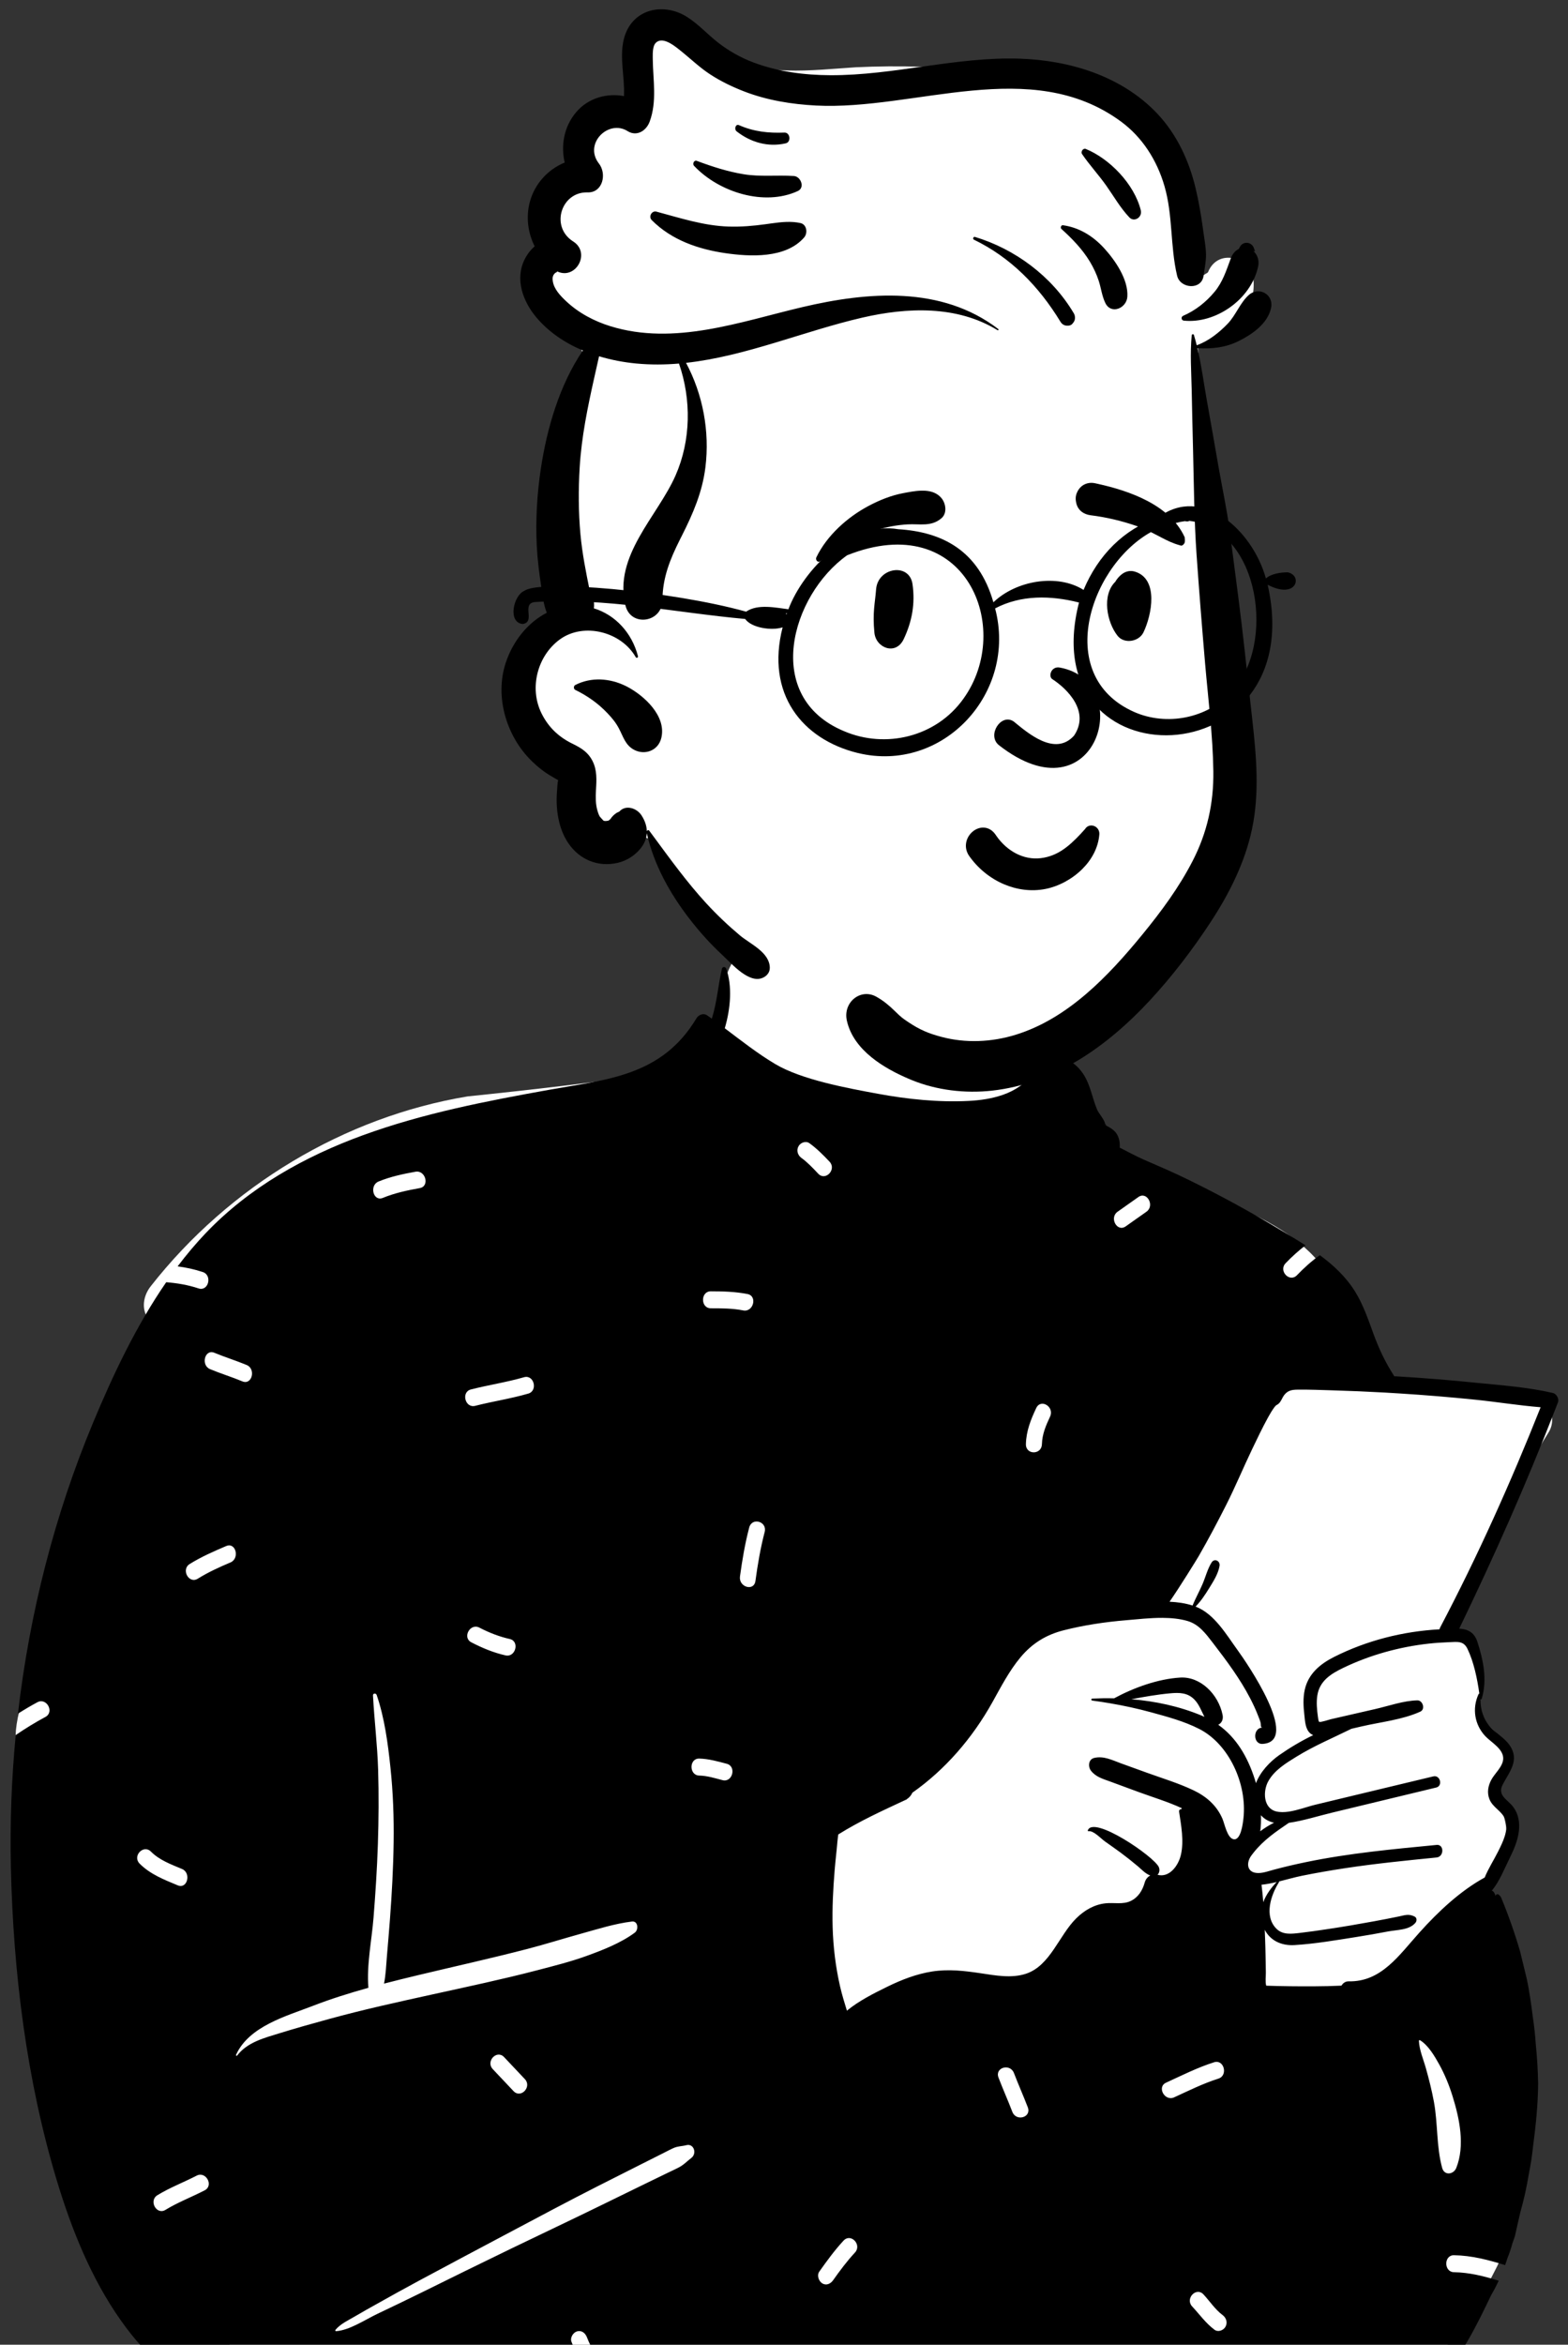 <?xml version="1.0" encoding="UTF-8"?>
<svg width="93px" height="139px" viewBox="0 0 93 139" version="1.1" xmlns="http://www.w3.org/2000/svg" xmlns:xlink="http://www.w3.org/1999/xlink">
    <rect x="0" y="0" width="93" height="139" fill="#333333" stroke="none"/>
    <title>a person/bust</title>
    <g id="Page-1" stroke="none" stroke-width="1" fill="none" fill-rule="evenodd">
        <g id="User-Profile" transform="translate(-1160, -511)">
            <g id="Premium-Card" transform="translate(1132, 288)">
                <g id="a-person/bust" transform="translate(7, 199)">
                    <g id="BODY" transform="translate(17.469, 80.448)">
                        <path d="M84.388,24.747 C83.352,20.492 82.399,18.688 80.559,17.209 C78.838,15.825 76.326,14.663 72.66,13.815 C68.842,13.107 68.733,11.006 67.776,7.627 C67.497,6.612 66.113,6.341 65.515,7.073 C65.431,6.977 65.343,6.889 65.252,6.809 C65.334,6.325 64.668,4.937 64.69,4.473 C64.922,-0.363 63.429,-2.791 59.702,-3.694 C58.891,-3.89 53.385,-4.006 52.595,-3.775 C49.139,-2.763 45.738,0.45 46.258,4.32 C45.174,5.822 44.112,6.738 42.439,7.222 C38.715,7.722 34.991,8.168 31.266,8.549 C23.975,9.76 17.138,13.848 12.466,19.81 C12.035,20.36 11.911,21.107 12.291,21.694 C11.993,23.046 10.316,26.325 11.635,27.252 C9.465,32.749 4.472,43.375 4.462,46.41 C4.424,59.163 5.724,75.763 17.605,82.82 C18.081,83.315 18.149,83.863 18.355,84.6 C18.877,86.922 20.774,88.581 22.851,88.446 C33.079,88.687 42.986,87.365 53.215,87.301 C57.725,87.273 63.15,87.986 67.069,88.461 C70.987,88.936 74.943,88.516 78.703,87.301 C79.02,87.83 79.661,88.138 80.312,87.986 C84.21,87.166 87.363,84.621 90.108,81.84 C90.947,80.223 94.224,75.617 92.922,74.014 C94.102,68.727 94.041,63.046 91.943,58.012 C92.24,57.089 91.698,56.075 91.943,55.122 C92.12,54.433 92.573,54.147 92.802,53.464 C93.123,52.504 92.773,51.214 92.412,50.234 C92.264,49.745 92.685,49.219 92.802,48.72 C93.356,46.368 92.086,46.576 91.17,45.003 C91.184,44.998 91.422,43.876 91.421,43.881 C91.561,43.08 91.21,42.053 90.903,41.384 C90.696,40.932 90.252,40.649 89.811,40.701 C90.255,39.104 90.817,37.776 91.421,36.238 C92.489,33.527 93.84,30.93 95.374,28.476 C96.002,27.471 95.158,26.307 94.142,26.239 C90.853,26.017 87.6,25.516 84.388,24.747 Z" id="🎨-Background" fill="#FFFFFF"></path>
                        <path d="M74.788,45.251 C73.473,44.704 72.056,44.402 70.633,44.285 C71.399,44.143 72.168,44.005 72.943,43.935 C73.483,43.886 73.985,43.891 74.391,44.325 C74.662,44.615 74.789,44.987 74.968,45.33 C74.91,45.302 74.849,45.276 74.788,45.251 Z M88.909,40.142 C86.754,40.258 84.597,40.8 82.648,41.783 C81.851,42.186 81.128,42.768 80.917,43.725 C80.81,44.213 80.836,44.718 80.893,45.212 C80.936,45.585 80.946,46.063 81.253,46.316 C81.305,46.358 81.361,46.391 81.419,46.415 C80.7,46.759 80.016,47.172 79.407,47.597 C78.851,47.986 78.28,48.586 78.023,49.262 C78.002,49.185 77.98,49.113 77.959,49.045 C77.522,47.675 76.848,46.554 75.787,45.8 C75.974,45.71 76.104,45.499 76.043,45.207 C75.791,43.987 74.728,42.927 73.526,43.002 C72.211,43.084 70.798,43.591 69.608,44.232 C69.174,44.222 68.742,44.228 68.314,44.248 C68.24,44.251 68.244,44.357 68.314,44.366 C68.661,44.412 69.008,44.464 69.355,44.524 C70.18,44.664 71.002,44.841 71.807,45.062 C72.772,45.326 73.77,45.592 74.672,46.054 C76.421,46.952 77.504,49.298 77.282,51.34 C77.245,51.675 77.122,52.687 76.684,52.583 C76.313,52.495 76.166,51.675 76.036,51.372 C75.689,50.566 75.064,50.04 74.314,49.683 C73.434,49.264 72.491,48.981 71.578,48.651 C71.062,48.464 70.545,48.276 70.026,48.09 C69.496,47.897 68.993,47.631 68.428,47.766 C68.087,47.848 68.048,48.278 68.239,48.525 C68.53,48.902 68.963,49.012 69.382,49.167 C69.936,49.371 70.489,49.575 71.041,49.779 C71.896,50.094 72.791,50.359 73.624,50.745 L73.598,50.808 C73.53,50.788 73.45,50.859 73.463,50.947 C73.588,51.762 73.762,52.704 73.569,53.52 C73.417,54.167 72.881,54.883 72.185,54.693 C72.294,54.587 72.334,54.405 72.261,54.236 C71.985,53.611 68.372,51.146 68.05,52.062 C68.039,52.094 68.073,52.118 68.099,52.113 C68.373,52.053 68.833,52.549 69.053,52.706 C69.37,52.933 69.692,53.154 70.006,53.387 C70.35,53.642 70.685,53.909 71.012,54.184 C71.268,54.401 71.462,54.626 71.757,54.736 C71.602,54.814 71.48,54.959 71.428,55.144 C71.294,55.626 71.038,56.035 70.592,56.248 C70.125,56.469 69.599,56.33 69.107,56.384 C68.436,56.455 67.852,56.793 67.363,57.275 C66.338,58.29 65.823,60.078 64.389,60.557 C63.532,60.843 62.581,60.663 61.714,60.533 C60.745,60.388 59.802,60.274 58.826,60.425 C57.892,60.57 57.009,60.912 56.156,61.33 C55.356,61.722 54.472,62.165 53.762,62.749 C53.616,62.272 53.469,61.8 53.357,61.313 C53.093,60.161 52.951,58.987 52.916,57.804 C52.884,56.677 52.943,55.545 53.035,54.423 C53.08,53.863 53.151,53.305 53.197,52.745 C53.208,52.604 53.232,52.453 53.25,52.302 C54.517,51.51 55.848,50.903 57.189,50.279 C57.193,50.278 57.197,50.275 57.2,50.274 C57.242,50.254 57.282,50.235 57.324,50.216 C57.323,50.213 57.321,50.211 57.319,50.208 C57.472,50.109 57.579,49.977 57.644,49.828 C59.577,48.47 61.193,46.615 62.398,44.452 C62.903,43.546 63.389,42.605 64.05,41.811 C64.754,40.964 65.589,40.46 66.623,40.198 C67.832,39.891 69.077,39.707 70.315,39.603 C70.991,39.546 71.747,39.458 72.484,39.462 C72.997,39.466 73.5,39.512 73.961,39.647 C74.644,39.846 75.044,40.396 75.473,40.952 C75.883,41.486 76.29,42.021 76.673,42.578 C77.035,43.105 77.378,43.65 77.675,44.222 C77.853,44.564 78.018,44.917 78.157,45.281 C78.206,45.409 78.27,45.555 78.3,45.689 C78.33,45.823 78.275,45.966 78.418,45.966 C77.829,45.975 77.835,46.97 78.42,46.934 C80.709,46.793 77.43,42.059 76.951,41.399 C76.272,40.465 75.573,39.247 74.486,38.812 C74.471,38.806 74.454,38.8 74.439,38.795 C74.755,38.477 75.005,38.097 75.243,37.711 C75.489,37.313 75.783,36.857 75.864,36.385 C75.915,36.084 75.562,35.913 75.394,36.176 C75.151,36.56 75.033,37.046 74.851,37.468 C74.666,37.896 74.44,38.3 74.262,38.732 C73.833,38.592 73.369,38.528 72.898,38.506 C73.493,37.653 74.51,36.006 74.633,35.794 C75.196,34.815 75.732,33.805 76.244,32.794 C76.798,31.699 77.272,30.558 77.802,29.451 C78.103,28.822 78.406,28.189 78.74,27.58 C78.855,27.371 78.979,27.162 79.119,26.972 C79.146,26.934 79.181,26.903 79.213,26.867 C79.249,26.846 79.287,26.822 79.309,26.809 C79.501,26.692 79.569,26.42 79.704,26.248 C79.921,25.97 80.175,25.937 80.501,25.933 C81.195,25.925 81.891,25.954 82.584,25.975 C83.603,26.005 84.62,26.048 85.637,26.104 C85.945,26.122 86.251,26.139 86.559,26.16 C88.039,26.253 89.517,26.375 90.992,26.525 C92.297,26.657 93.602,26.872 94.908,26.976 C93.139,31.426 91.178,35.796 88.958,40.013 C88.936,40.056 88.919,40.099 88.909,40.142 Z M79.097,51.607 C78.812,51.746 78.535,51.918 78.277,52.115 C78.32,51.809 78.331,51.486 78.319,51.163 C78.532,51.404 78.804,51.543 79.097,51.607 Z M91.272,43.951 C91.252,43.954 91.233,43.965 91.224,43.987 C90.829,44.849 90.994,45.812 91.638,46.488 C91.976,46.841 92.711,47.239 92.688,47.818 C92.667,48.286 92.186,48.679 91.981,49.065 C91.789,49.425 91.718,49.821 91.871,50.211 C92.067,50.711 92.615,50.91 92.803,51.401 C93.041,52.024 92.654,52.776 92.383,53.318 C92.132,53.82 91.806,54.323 91.59,54.854 C90.141,55.649 88.844,56.867 87.73,58.105 C86.509,59.458 85.462,61.051 83.524,61.01 C83.33,61.007 83.183,61.115 83.095,61.265 C82.556,61.291 82.015,61.302 81.475,61.305 C80.527,61.31 79.579,61.3 78.632,61.268 C78.565,61.025 78.614,60.696 78.61,60.49 C78.598,59.829 78.592,59.17 78.566,58.509 C78.559,58.325 78.552,58.14 78.545,57.956 C78.886,58.61 79.551,58.907 80.31,58.861 C81.529,58.786 82.755,58.574 83.962,58.384 C84.598,58.285 85.233,58.171 85.866,58.051 C86.387,57.952 87.121,57.978 87.485,57.536 C87.571,57.433 87.575,57.244 87.441,57.174 C87.081,56.987 86.854,57.091 86.458,57.172 C85.976,57.271 85.492,57.366 85.007,57.454 C84.077,57.625 83.144,57.784 82.209,57.923 C81.676,58.003 81.143,58.081 80.609,58.142 C80.143,58.195 79.618,58.267 79.242,57.896 C78.485,57.145 78.91,55.888 79.389,55.13 C79.398,55.115 79.398,55.101 79.394,55.088 C79.846,54.976 80.296,54.845 80.746,54.753 C81.61,54.577 82.479,54.429 83.351,54.296 C85.14,54.026 86.942,53.847 88.741,53.667 C89.187,53.621 89.191,52.879 88.741,52.923 C86.156,53.173 83.559,53.411 81.008,53.939 C80.369,54.07 79.734,54.218 79.103,54.386 C78.805,54.464 78.485,54.586 78.173,54.59 C78.154,54.59 78.135,54.59 78.116,54.588 C77.504,54.568 77.415,54.013 77.751,53.551 C77.793,53.494 77.835,53.438 77.879,53.384 C78.473,52.633 79.214,52.132 79.977,51.613 C80.831,51.49 81.683,51.216 82.52,51.014 C84.585,50.516 86.651,50.017 88.717,49.52 C89.122,49.422 88.95,48.762 88.545,48.859 C86.976,49.235 85.408,49.612 83.839,49.988 L81.543,50.54 C81.084,50.649 80.511,50.869 79.972,50.949 C79.706,50.988 79.448,50.993 79.215,50.935 C78.463,50.746 78.425,49.75 78.749,49.158 C79.113,48.494 79.8,48.078 80.409,47.702 C81.466,47.048 82.59,46.579 83.688,46.037 C83.883,45.992 84.078,45.947 84.273,45.901 C85.406,45.637 86.702,45.507 87.769,45.023 C88.089,44.879 87.914,44.345 87.598,44.353 C86.77,44.372 85.903,44.684 85.094,44.869 C84.218,45.071 83.341,45.271 82.465,45.471 C82.377,45.491 81.857,45.667 81.778,45.628 C81.728,45.603 81.711,45.419 81.694,45.298 C81.64,44.901 81.601,44.483 81.66,44.084 C81.788,43.188 82.493,42.768 83.206,42.424 C84.793,41.66 86.534,41.182 88.267,40.99 C88.666,40.946 89.065,40.919 89.467,40.905 C89.939,40.89 90.328,40.801 90.566,41.294 C90.942,42.069 91.149,43.066 91.272,43.951 Z M89.067,72.07 C88.721,70.802 88.816,69.449 88.579,68.156 C88.456,67.489 88.289,66.827 88.107,66.176 C87.96,65.65 87.715,65.091 87.687,64.542 C87.685,64.505 87.726,64.484 87.754,64.501 C88.242,64.797 88.617,65.437 88.895,65.939 C89.228,66.541 89.483,67.17 89.688,67.832 C90.097,69.15 90.433,70.741 89.905,72.07 C89.748,72.465 89.197,72.545 89.067,72.07 Z M78.376,55.281 C78.668,55.251 78.961,55.191 79.253,55.122 C78.926,55.46 78.624,55.866 78.457,56.317 C78.431,55.971 78.397,55.626 78.353,55.282 C78.361,55.282 78.369,55.282 78.376,55.281 Z M75.566,81.665 C75.051,81.284 74.675,80.751 74.238,80.281 C73.808,79.819 74.48,79.106 74.91,79.569 C75.283,79.97 75.607,80.471 76.046,80.795 C76.257,80.951 76.355,81.234 76.217,81.484 C76.094,81.706 75.777,81.821 75.566,81.665 Z M72.692,67.017 C73.633,66.586 74.558,66.117 75.543,65.806 C76.132,65.621 76.381,66.593 75.796,66.777 C74.889,67.064 74.038,67.49 73.171,67.887 C72.615,68.142 72.131,67.274 72.692,67.017 Z M62.753,66.716 C62.523,66.114 63.443,65.855 63.67,66.448 C63.931,67.131 64.23,67.796 64.491,68.478 C64.721,69.08 63.801,69.339 63.574,68.746 C63.313,68.064 63.014,67.399 62.753,66.716 Z M52.944,78.729 C52.79,78.945 52.535,79.063 52.293,78.91 C52.091,78.781 51.967,78.44 52.123,78.22 C52.576,77.581 53.035,76.949 53.566,76.378 C53.997,75.916 54.668,76.628 54.238,77.09 C53.764,77.6 53.348,78.157 52.944,78.729 Z M51.541,11.325 C51.977,11.64 52.36,12.024 52.732,12.419 C53.166,12.878 52.493,13.59 52.06,13.131 C51.746,12.798 51.429,12.46 51.061,12.194 C50.848,12.04 50.753,11.754 50.891,11.505 C51.014,11.282 51.329,11.171 51.541,11.325 Z M65.812,27.532 C65.566,28.056 65.344,28.569 65.329,29.163 C65.315,29.811 64.364,29.812 64.379,29.163 C64.397,28.385 64.668,27.71 64.991,27.024 C65.265,26.443 66.085,26.954 65.812,27.532 Z M71.049,14.515 C71.56,14.154 72.035,15.027 71.529,15.385 C71.118,15.675 70.707,15.965 70.296,16.255 C69.785,16.616 69.31,15.743 69.816,15.386 C70.227,15.096 70.638,14.805 71.049,14.515 Z M48.337,37.274 C48.25,37.914 47.334,37.64 47.42,37.006 C47.554,36.027 47.717,35.06 47.968,34.106 C48.132,33.481 49.049,33.748 48.884,34.373 C48.634,35.328 48.47,36.295 48.337,37.274 Z M45.004,48.811 C44.392,48.798 44.392,47.79 45.004,47.804 C45.557,47.817 46.102,47.971 46.636,48.112 C47.23,48.269 46.977,49.241 46.383,49.083 C45.932,48.964 45.472,48.822 45.004,48.811 Z M43.773,72.052 C43.563,72.16 43.347,72.258 43.135,72.361 C42.709,72.567 42.284,72.773 41.859,72.98 C40.973,73.411 40.087,73.843 39.203,74.277 C37.432,75.145 35.648,75.983 33.873,76.842 C32.063,77.718 30.258,78.605 28.455,79.497 C27.605,79.918 26.749,80.322 25.895,80.731 C25.165,81.081 24.262,81.693 23.46,81.75 C23.419,81.753 23.405,81.698 23.429,81.67 C23.732,81.305 24.215,81.092 24.613,80.855 C25.02,80.613 25.434,80.385 25.846,80.154 C26.706,79.671 27.567,79.192 28.435,78.727 C30.171,77.796 31.91,76.872 33.65,75.949 C35.425,75.008 37.197,74.06 38.987,73.152 C39.83,72.725 40.673,72.298 41.518,71.874 C41.975,71.643 42.432,71.414 42.89,71.184 C43.088,71.085 43.283,70.978 43.485,70.89 C43.754,70.772 43.958,70.796 44.235,70.723 C44.686,70.605 44.882,71.214 44.535,71.479 C44.25,71.697 44.099,71.883 43.773,72.052 Z M37.426,82.379 C37.329,82.128 37.533,81.823 37.758,81.76 C38.028,81.685 38.245,81.858 38.343,82.112 C38.604,82.783 38.975,83.4 39.453,83.92 C39.88,84.385 39.208,85.097 38.781,84.632 C38.182,83.98 37.752,83.217 37.426,82.379 Z M32.757,66.213 C32.324,65.754 32.996,65.042 33.429,65.501 L34.661,66.806 C35.095,67.265 34.422,67.977 33.989,67.518 L32.757,66.213 Z M20.116,64.085 C19.23,64.36 18.197,64.613 17.593,65.414 C17.564,65.453 17.514,65.403 17.532,65.364 C18.305,63.665 20.522,63.07 22.058,62.475 C23.143,62.054 24.258,61.705 25.381,61.393 C25.269,60.036 25.578,58.58 25.686,57.229 C25.801,55.787 25.895,54.34 25.943,52.893 C25.992,51.417 26.003,49.931 25.958,48.455 C25.912,46.983 25.732,45.53 25.653,44.064 C25.645,43.922 25.832,43.916 25.872,44.033 C26.338,45.393 26.538,46.9 26.689,48.335 C26.846,49.813 26.898,51.287 26.878,52.773 C26.857,54.301 26.773,55.826 26.658,57.35 C26.604,58.072 26.54,58.793 26.48,59.515 C26.435,60.065 26.414,60.612 26.308,61.145 C26.985,60.969 27.664,60.802 28.341,60.64 C30.5,60.124 32.668,59.645 34.818,59.087 C35.873,58.813 36.913,58.485 37.964,58.194 C38.953,57.919 39.997,57.587 41.013,57.464 C41.375,57.42 41.421,57.946 41.181,58.124 C40.356,58.738 39.26,59.165 38.306,59.509 C37.349,59.854 36.355,60.102 35.374,60.358 C33.329,60.891 31.264,61.326 29.202,61.78 C27.144,62.233 25.081,62.683 23.045,63.243 C22.065,63.512 21.088,63.783 20.116,64.085 Z M15.262,37.14 C14.733,37.469 14.255,36.598 14.782,36.27 C15.472,35.841 16.208,35.519 16.949,35.204 C17.518,34.963 17.763,35.937 17.202,36.176 C16.536,36.458 15.882,36.754 15.262,37.14 Z M13.345,74.558 C12.815,74.884 12.337,74.014 12.866,73.689 C13.609,73.232 14.423,72.928 15.193,72.529 C15.741,72.244 16.222,73.113 15.673,73.398 C14.903,73.798 14.089,74.102 13.345,74.558 Z M12.483,53.318 C12.997,53.834 13.681,54.077 14.327,54.349 C14.89,54.585 14.643,55.559 14.074,55.32 C13.27,54.982 12.45,54.673 11.811,54.03 C11.366,53.583 12.04,52.872 12.483,53.318 Z M18.16,24.472 C18.725,24.706 18.477,25.68 17.908,25.443 C17.276,25.18 16.623,24.981 15.991,24.718 C15.427,24.484 15.674,23.51 16.244,23.747 C16.876,24.009 17.528,24.209 18.16,24.472 Z M28.175,13.014 C28.775,12.907 29.03,13.878 28.428,13.985 C27.681,14.119 26.946,14.275 26.238,14.566 C25.666,14.8 25.42,13.826 25.985,13.594 C26.693,13.304 27.429,13.148 28.175,13.014 Z M31.484,40.911 C30.935,40.625 31.417,39.756 31.964,40.041 C32.541,40.341 33.138,40.574 33.767,40.716 C34.366,40.851 34.111,41.822 33.514,41.687 C32.806,41.527 32.133,41.249 31.484,40.911 Z M34.61,25.197 C35.201,25.025 35.452,25.997 34.862,26.168 C33.826,26.469 32.758,26.626 31.714,26.893 C31.118,27.046 30.866,26.075 31.461,25.922 C32.505,25.654 33.573,25.498 34.61,25.197 Z M47.868,20.266 C48.47,20.384 48.213,21.354 47.615,21.237 C46.979,21.112 46.333,21.11 45.688,21.11 C45.075,21.11 45.076,20.103 45.688,20.103 C46.421,20.103 47.145,20.124 47.868,20.266 Z M91.108,25.528 C89.555,25.37 88,25.244 86.442,25.15 C86.369,25.146 86.298,25.141 86.225,25.137 C86.217,25.12 86.206,25.103 86.195,25.086 C85.687,24.295 85.313,23.505 84.988,22.611 C84.678,21.759 84.377,20.882 83.9,20.114 C83.355,19.239 82.619,18.555 81.813,17.961 C81.324,18.31 80.87,18.717 80.455,19.15 C80.018,19.605 79.345,18.893 79.783,18.438 C80.152,18.053 80.545,17.698 80.962,17.378 C80.481,17.068 79.991,16.777 79.512,16.488 C77.719,15.404 75.883,14.402 74.009,13.486 C73.138,13.059 72.256,12.68 71.368,12.296 C70.89,12.089 70.419,11.824 69.941,11.585 C69.975,11.227 69.874,10.827 69.615,10.591 C69.424,10.419 69.275,10.354 69.047,10.232 C68.996,10.213 68.965,10.202 68.951,10.196 C68.962,10.198 68.993,10.208 69.044,10.226 C69.165,10.285 69.174,10.268 69.072,10.174 C69.066,9.971 68.687,9.54 68.6,9.33 C68.299,8.608 68.205,7.845 67.759,7.188 C67.145,6.283 66.113,5.941 65.152,6.248 C65.052,5.159 65.026,4.022 64.638,3.05 C64.628,3.024 64.593,3.012 64.578,3.041 C64.174,3.77 64.139,4.582 64.108,5.423 C64.079,6.212 64.107,7.019 64.205,7.804 C64.143,7.854 64.08,7.902 64.014,7.949 C63.708,8.163 63.377,8.328 63.03,8.45 C62.37,8.681 61.677,8.782 60.984,8.817 C59.196,8.908 57.352,8.717 55.594,8.392 C53.815,8.063 51.087,7.57 49.504,6.627 C48.46,6.005 47.496,5.246 46.519,4.51 C46.873,3.302 46.964,2.002 46.607,0.981 C46.564,0.859 46.384,0.837 46.349,0.981 C46.126,1.956 46.06,2.935 45.763,3.898 C45.759,3.912 45.754,3.928 45.749,3.941 C45.656,3.875 45.564,3.809 45.471,3.744 C45.257,3.594 44.966,3.706 44.838,3.92 C42.785,7.346 39.535,7.542 36.122,8.154 C32.387,8.824 28.633,9.546 25.042,10.857 C21.607,12.111 18.325,13.936 15.725,16.663 C15.136,17.281 14.586,17.939 14.066,18.625 C14.569,18.692 15.067,18.797 15.559,18.961 C16.142,19.155 15.892,20.127 15.307,19.932 C14.674,19.721 14.035,19.617 13.389,19.565 C11.622,22.126 10.244,25.029 9.053,27.887 C6.768,33.366 5.281,39.201 4.596,45.142 C4.972,44.903 5.355,44.676 5.747,44.465 C6.292,44.171 6.772,45.04 6.227,45.334 C5.621,45.661 5.033,46.02 4.463,46.41 C4.214,49.011 4.117,51.628 4.176,54.241 C4.315,60.47 5.109,66.882 6.904,72.826 C7.785,75.743 8.952,78.636 10.691,81.101 C11.477,82.218 12.371,83.225 13.424,84.065 C13.934,84.473 14.473,84.836 15.042,85.144 C15.776,85.541 16.731,85.672 17.363,86.235 C17.571,86.42 17.732,86.664 17.853,86.94 C17.783,87.464 17.775,87.989 17.91,88.513 C17.953,88.676 18.069,88.81 18.213,88.874 C18.215,88.919 18.215,88.963 18.215,89.006 C18.215,89.026 18.244,89.031 18.248,89.011 C18.253,88.972 18.259,88.933 18.265,88.893 C18.312,88.909 18.36,88.917 18.41,88.917 C20.215,88.924 22.023,88.877 23.83,88.812 C23.691,88.359 23.539,87.909 23.394,87.456 C23.197,86.839 24.115,86.577 24.311,87.188 C24.481,87.718 24.658,88.244 24.817,88.776 C26.753,88.7 28.689,88.608 30.622,88.54 C34.733,88.395 38.842,88.348 42.954,88.256 C49.339,88.112 55.771,87.819 62.166,88.106 C62.387,87.609 62.635,87.123 62.869,86.632 C63.146,86.054 63.966,86.564 63.69,87.141 C63.527,87.482 63.358,87.818 63.198,88.158 C64.493,88.23 65.787,88.324 67.078,88.452 C69.281,88.671 71.463,89.06 73.664,89.302 C75.902,89.549 78.091,89.505 80.311,89.113 C80.71,89.043 80.945,88.787 81.043,88.47 C81.046,88.468 81.049,88.466 81.051,88.462 C81.165,88.321 81.272,88.204 81.382,88.102 C81.515,88.012 81.657,87.935 81.825,87.867 C82.137,87.741 82.463,87.664 82.793,87.612 C83.157,87.555 83.525,87.549 83.889,87.502 C84.195,87.46 84.495,87.398 84.794,87.323 C85.333,87.187 85.844,87.009 86.352,86.774 C86.796,86.569 87.196,86.274 87.574,85.953 C88.356,85.348 89.033,84.575 89.625,83.771 C89.97,83.302 90.294,82.814 90.589,82.307 C91.102,81.428 91.54,80.516 91.982,79.595 C92.142,79.323 92.289,79.043 92.422,78.758 C91.558,78.489 90.686,78.269 89.77,78.253 C89.158,78.243 89.158,77.235 89.77,77.246 C90.821,77.264 91.814,77.524 92.802,77.833 C92.85,77.698 92.896,77.562 92.938,77.424 C93.056,77.135 93.154,76.839 93.234,76.54 C93.282,76.404 93.329,76.268 93.377,76.132 C93.484,75.661 93.591,75.189 93.699,74.717 C93.914,73.961 94.084,73.195 94.209,72.418 C94.313,71.907 94.394,71.392 94.449,70.871 C94.615,69.608 94.751,68.348 94.76,67.071 C94.746,66.284 94.698,65.499 94.618,64.717 C94.583,64.185 94.525,63.657 94.446,63.132 C94.344,62.351 94.243,61.578 94.073,60.808 C93.946,60.287 93.819,59.765 93.692,59.244 C93.375,58.158 93,57.092 92.569,56.051 C92.545,55.986 92.425,55.842 92.353,55.841 C92.298,55.84 92.222,55.893 92.247,55.963 C92.249,55.969 92.251,55.977 92.254,55.983 C92.229,55.924 92.205,55.864 92.18,55.805 C92.159,55.749 92.076,55.638 92.011,55.64 C92.008,55.64 92.004,55.64 92,55.641 C92.016,55.628 92.032,55.612 92.047,55.593 C92.474,55.058 92.751,54.354 93.056,53.735 C93.309,53.224 93.548,52.685 93.617,52.107 C93.677,51.6 93.596,51.1 93.295,50.689 C92.953,50.222 92.309,50.003 92.666,49.328 C93.073,48.56 93.67,47.894 93.075,47.022 C92.772,46.578 92.292,46.333 91.935,45.947 C91.525,45.5 91.33,44.902 91.341,44.291 C91.366,44.306 91.399,44.299 91.411,44.261 C91.756,43.158 91.506,41.947 91.153,40.873 C90.961,40.29 90.553,40.13 90.079,40.102 C92.133,35.853 94.054,31.535 95.767,27.119 C95.824,26.974 95.88,26.829 95.935,26.685 C96.019,26.468 95.843,26.18 95.64,26.132 C94.159,25.788 92.616,25.679 91.108,25.528 Z" id="🖍-Ink" fill="#000000"></path>
                    </g>
                    <g id="HEAD" transform="translate(44.208, 22.661)">
                        <path d="M51.149,18.11 C51.109,16.604 49.042,15.979 48.444,17.47 C48.407,17.51 48.367,17.548 48.329,17.583 C48.516,17.413 48.125,17.694 48.062,17.729 C48.007,17.758 47.952,17.785 47.896,17.813 C47.512,13.999 46.208,9.887 42.839,7.973 C38.14,5.559 32.71,5.088 27.554,5.327 C24.942,5.492 21.926,5.934 19.606,4.534 C18.883,4.098 18.304,3.412 17.487,3.142 C14.907,2.403 13.738,5.209 14.089,7.516 C12.989,7.525 11.897,8.17 11.423,9.233 C11.144,9.862 11.149,10.54 10.908,11.171 C10.171,12.771 9.115,13.921 9.712,15.861 C8.663,17.127 9.261,19.042 10.108,20.253 C10.526,20.883 11.024,21.488 11.33,22.193 C11.628,22.868 11.179,23.669 10.929,24.309 C9.082,28.948 9.188,34.057 10.182,38.896 C8.187,39.813 7.589,42.678 8.889,44.482 C9.337,45.12 9.883,45.357 10.502,45.749 C11.285,46.206 10.645,48.036 10.896,48.919 C11.237,51.076 13.091,52.405 14.924,51.004 C16.087,50.817 17.025,54.403 17.87,55.303 C18.39,56.028 18.968,56.679 19.596,57.28 C21.468,62.382 31.059,64.969 35.801,64.674 C40.766,64.123 44.116,59.655 46.906,55.69 C48.338,53.578 49.27,51.213 49.608,48.634 C49.949,46.042 49.8,43.445 49.57,40.85 C49.087,35.337 48.324,27.393 47.832,21.82 C49.611,21.664 51.202,20.06 51.149,18.11 L51.149,18.11 Z" id="🎨-Background" fill="#FFFFFF"></path>
                        <path d="M12.361,14.795 C12.36,14.802 12.362,14.808 12.364,14.817 C12.364,14.814 12.364,14.813 12.365,14.81 C12.364,14.804 12.363,14.8 12.361,14.795" id="Fill-4" fill="#4F66AF"></path>
                        <path d="M12.361,14.875 C12.354,14.868 12.345,14.862 12.336,14.855 C12.335,14.855 12.335,14.855 12.335,14.856 C12.344,14.862 12.352,14.869 12.361,14.875" id="Fill-6" fill="#4F66AF"></path>
                        <path d="M50.866,18.822 C51.45,18.308 52.371,18.781 52.173,19.628 C51.957,20.551 51.024,21.181 50.254,21.56 C49.461,21.95 48.689,22.025 47.823,21.982 L47.813,21.98 L47.813,21.98 C48.053,23 48.189,24.06 48.373,25.087 C48.606,26.389 48.835,27.691 49.061,28.995 C49.28,30.254 49.556,31.516 49.724,32.782 C49.893,34.06 50.056,35.339 50.222,36.617 C50.5,38.752 50.724,40.897 50.96,43.038 L51.073,44.052 C51.31,46.197 51.5,48.345 51.052,50.48 C50.631,52.48 49.684,54.347 48.586,56.017 C47.511,57.652 46.309,59.225 44.99,60.647 C42.446,63.391 39.309,65.588 35.63,65.995 C34.046,66.171 32.354,65.976 30.865,65.366 L30.766,65.325 C29.259,64.694 27.413,63.615 27.02,61.843 C26.779,60.756 27.836,59.908 28.763,60.424 C29.193,60.663 29.515,60.936 29.868,61.278 L29.931,61.339 C30.219,61.622 30.329,61.71 30.662,61.931 C31.344,62.386 31.855,62.601 32.629,62.807 C34.057,63.188 35.598,63.127 37.047,62.677 C40.124,61.722 42.511,59.229 44.556,56.73 C45.667,55.373 46.721,53.949 47.534,52.367 C48.387,50.707 48.78,48.965 48.757,47.076 C48.73,44.945 48.452,42.806 48.269,40.686 C48.084,38.524 47.912,36.362 47.76,34.197 C47.619,32.167 47.605,30.127 47.555,28.091 L47.546,27.709 C47.516,26.628 47.496,25.546 47.473,24.465 C47.45,23.386 47.37,22.294 47.474,21.221 C47.482,21.142 47.581,21.123 47.606,21.202 C47.667,21.403 47.721,21.607 47.773,21.813 C47.78,21.806 47.789,21.801 47.8,21.797 C48.478,21.55 49.102,21.057 49.611,20.526 C50.096,20.019 50.349,19.276 50.866,18.822 Z M13.779,3.715 C14.205,1.862 16.121,1.448 17.538,2.341 C18.219,2.77 18.765,3.388 19.402,3.88 C20.035,4.369 20.734,4.762 21.472,5.039 C22.938,5.59 24.485,5.79 26.035,5.798 C29.807,5.815 33.502,4.692 37.279,4.817 C40.202,4.914 43.305,5.829 45.425,8.068 C46.567,9.274 47.303,10.824 47.698,12.47 C47.882,13.239 48.02,14.027 48.128,14.813 L48.155,15.009 C48.215,15.469 48.313,15.955 48.322,16.419 C48.33,16.836 48.231,17.273 48.177,17.685 C48.063,18.555 46.791,18.456 46.608,17.685 C46.192,15.93 46.366,14.119 45.858,12.37 C45.407,10.819 44.533,9.463 43.266,8.535 C37.923,4.622 31.072,7.899 25.185,7.595 C23.746,7.52 22.286,7.285 20.929,6.76 C20.229,6.489 19.54,6.159 18.906,5.744 C18.324,5.364 17.821,4.886 17.283,4.446 L17.045,4.255 C16.676,3.961 16.048,3.501 15.676,3.89 C15.514,4.06 15.504,4.443 15.507,4.735 L15.509,4.867 C15.526,6.108 15.765,7.347 15.326,8.546 C15.126,9.093 14.571,9.438 14.042,9.128 L14.015,9.111 C12.896,8.407 11.427,9.823 12.286,10.995 L12.313,11.03 C12.796,11.652 12.539,12.748 11.674,12.745 L11.643,12.745 C10.101,12.694 9.418,14.734 10.746,15.626 L10.787,15.652 C11.865,16.336 10.919,17.98 9.814,17.415 C9.908,17.463 9.745,17.463 9.652,17.595 C9.562,17.722 9.556,17.832 9.577,17.993 C9.641,18.48 10.045,18.89 10.373,19.198 C11.116,19.897 12.038,20.38 12.987,20.675 C16.791,21.853 20.694,20.412 24.4,19.541 C28.264,18.634 32.629,18.268 35.998,20.843 C36.038,20.874 36.003,20.942 35.959,20.914 C33.541,19.427 30.579,19.559 27.935,20.169 C24.469,20.969 21.033,22.458 17.482,22.85 C18.479,24.714 18.896,26.915 18.63,29.048 C18.447,30.515 17.895,31.788 17.244,33.078 L17.12,33.324 C16.539,34.482 16.089,35.576 16.082,36.918 C16.075,38.251 14.205,38.532 13.888,37.232 C13.168,34.282 15.79,31.958 16.86,29.525 C17.775,27.445 17.803,25.02 17.063,22.891 C16.228,22.962 15.386,22.969 14.536,22.889 C13.806,22.82 13.055,22.681 12.323,22.46 L12.03,23.764 C11.642,25.502 11.283,27.238 11.174,29.042 C11.094,30.368 11.098,31.701 11.22,33.023 C11.326,34.166 11.548,35.267 11.775,36.383 C11.969,36.654 12.069,37.07 12.014,37.402 C13.276,37.787 14.269,38.842 14.631,40.239 C14.654,40.324 14.541,40.372 14.499,40.298 C13.639,38.786 11.423,38.229 10.021,39.228 C8.682,40.182 8.154,42.108 8.912,43.633 C9.311,44.435 9.902,44.999 10.664,45.387 L10.817,45.463 C11.216,45.663 11.583,45.881 11.839,46.283 C12.172,46.805 12.184,47.356 12.152,47.952 L12.139,48.193 C12.118,48.593 12.113,49.004 12.225,49.388 L12.251,49.473 C12.28,49.569 12.311,49.654 12.365,49.745 C12.382,49.772 12.533,49.93 12.583,49.987 L12.645,50.007 L12.645,50.007 L12.715,50.01 L12.715,50.01 C12.792,50.011 12.893,49.976 12.86,50 L12.869,49.995 C12.898,49.976 12.925,49.955 12.948,49.937 L12.991,49.901 C13.092,49.747 13.219,49.619 13.374,49.522 L13.522,49.452 L13.522,49.452 C13.907,49.021 14.566,49.248 14.842,49.677 C15.041,49.985 15.148,50.299 15.156,50.608 C15.188,50.555 15.256,50.526 15.3,50.585 L15.562,50.939 C16.563,52.294 17.547,53.657 18.684,54.892 C19.311,55.573 19.985,56.212 20.689,56.801 C21.291,57.304 22.432,57.788 22.45,58.704 C22.455,59.002 22.256,59.212 22.012,59.313 C21.218,59.642 20.237,58.525 19.664,57.981 L19.617,57.937 C18.916,57.286 18.276,56.572 17.685,55.807 C16.537,54.323 15.577,52.614 15.154,50.735 C15.135,51.063 15.002,51.384 14.743,51.687 C14.399,52.091 13.928,52.374 13.424,52.491 C12.284,52.755 11.171,52.32 10.492,51.313 C9.919,50.462 9.75,49.339 9.824,48.311 L9.833,48.187 C9.844,48.023 9.857,47.72 9.897,47.591 L9.538,47.382 L9.538,47.382 C9.098,47.134 8.69,46.809 8.324,46.451 C6.852,45.014 6.114,42.678 6.787,40.634 C7.208,39.356 8.092,38.243 9.224,37.665 C9.035,37.202 8.972,36.651 8.9,36.165 L8.888,36.084 C8.767,35.285 8.666,34.477 8.627,33.668 C8.555,32.159 8.643,30.635 8.867,29.143 C9.23,26.72 9.983,24.15 11.363,22.117 C10.31,21.674 9.341,21.033 8.593,20.142 C7.812,19.212 7.313,17.88 7.918,16.698 C8.072,16.397 8.272,16.144 8.503,15.943 C8.103,15.143 7.974,14.197 8.221,13.293 C8.515,12.212 9.316,11.37 10.284,10.976 C10.049,9.952 10.241,8.851 10.959,7.997 C11.671,7.151 12.777,6.843 13.8,7.036 C13.856,5.947 13.532,4.789 13.779,3.715 Z M10.908,41.95 C11.847,41.463 12.959,41.541 13.896,42.002 L13.96,42.033 C14.983,42.559 16.338,43.787 16.013,45.094 C15.823,45.858 15.021,46.119 14.4,45.789 C13.881,45.513 13.763,45.021 13.502,44.526 C13.318,44.176 13.091,43.902 12.823,43.621 C12.26,43.028 11.627,42.587 10.908,42.235 C10.805,42.184 10.808,42.002 10.908,41.95 Z M34.552,15.545 C34.464,15.503 34.528,15.357 34.616,15.384 C36.974,16.097 39.172,17.698 40.486,19.921 C40.566,20.056 40.578,20.279 40.486,20.414 L40.444,20.475 C40.383,20.558 40.324,20.619 40.211,20.638 C39.998,20.673 39.813,20.614 39.69,20.414 C38.396,18.295 36.738,16.605 34.552,15.545 Z M50.336,15.965 C50.536,15.606 51.066,15.679 51.171,16.08 L51.187,16.115 C51.243,16.252 51.218,16.28 51.111,16.203 C51.374,16.432 51.493,16.774 51.413,17.141 C50.979,19.126 48.857,20.542 47.008,20.347 C46.847,20.33 46.825,20.12 46.971,20.058 C47.683,19.752 48.314,19.257 48.822,18.648 C49.315,18.057 49.523,17.381 49.788,16.667 C49.888,16.399 50.043,16.206 50.261,16.1 C50.29,16.058 50.315,16.013 50.336,15.965 Z M39.82,14.69 L39.832,14.691 C40.783,14.821 41.605,15.318 42.272,16.045 C42.915,16.746 43.726,17.903 43.656,18.932 C43.61,19.614 42.695,20.004 42.353,19.306 C42.149,18.889 42.103,18.433 41.961,17.992 C41.83,17.589 41.649,17.206 41.432,16.846 C40.986,16.106 40.373,15.478 39.746,14.912 C39.672,14.846 39.723,14.69 39.82,14.69 L39.82,14.69 Z M15.448,14.388 C15.237,14.175 15.456,13.813 15.724,13.885 C17.137,14.264 18.537,14.725 20.007,14.77 C20.741,14.793 21.47,14.732 22.197,14.631 L22.565,14.58 C23.132,14.501 23.709,14.44 24.27,14.563 C24.643,14.645 24.716,15.155 24.483,15.421 C23.384,16.677 21.263,16.557 19.805,16.346 C18.222,16.115 16.625,15.575 15.448,14.388 Z M40.97,10.472 C40.873,10.33 41.036,10.105 41.19,10.168 C42.595,10.743 44.067,12.241 44.454,13.807 C44.556,14.221 44.063,14.533 43.774,14.226 C43.235,13.654 42.854,12.978 42.399,12.334 C41.945,11.693 41.413,11.123 40.97,10.472 Z M17.957,11.171 C17.844,11.052 17.957,10.815 18.119,10.875 C19.034,11.218 19.955,11.515 20.916,11.671 C21.9,11.83 22.893,11.709 23.882,11.774 C24.282,11.8 24.555,12.459 24.11,12.665 C22.133,13.576 19.449,12.75 17.957,11.171 Z M20.482,9.126 C20.324,9.003 20.414,8.665 20.628,8.76 C21.498,9.144 22.379,9.238 23.314,9.199 C23.659,9.184 23.732,9.759 23.395,9.836 C22.362,10.074 21.326,9.788 20.482,9.126 Z" id="🖍-Ink" fill="#000000"></path>
                    </g>
                    <g id="FACE" transform="translate(63.103, 46.078)" fill="#000000">
                        <path d="M17.42,30.332 C16.621,29.987 15.908,29.411 15.387,28.675 C15.206,28.419 15.159,28.149 15.197,27.902 C15.24,27.624 15.395,27.373 15.607,27.204 C15.819,27.035 16.084,26.951 16.341,26.994 C16.564,27.031 16.786,27.16 16.961,27.428 L16.998,27.482 C17.308,27.926 17.712,28.29 18.172,28.525 C18.615,28.751 19.111,28.857 19.624,28.796 C20.601,28.679 21.275,28.119 21.991,27.358 C22.08,27.262 22.168,27.163 22.258,27.063 C22.314,26.971 22.392,26.913 22.479,26.882 C22.575,26.848 22.684,26.85 22.784,26.887 C22.881,26.922 22.967,26.99 23.025,27.08 C23.079,27.165 23.111,27.271 23.1,27.392 C23.035,28.18 22.646,28.883 22.094,29.435 C21.48,30.049 20.667,30.473 19.901,30.622 C19.058,30.786 18.198,30.668 17.42,30.332 L17.42,30.332 Z M20.299,18.175 C21.197,18.753 22.564,20.101 21.599,21.533 C20.462,22.797 18.826,21.348 18.02,20.693 C17.272,20.186 16.432,21.491 17.126,22.084 C22.952,26.653 25.316,18.326 20.753,17.496 C20.251,17.404 20.064,17.997 20.299,18.175 Z M9.859,12.86 C9.958,11.556 11.833,11.26 12.019,12.55 C12.186,13.706 11.99,14.768 11.498,15.808 C11.029,16.802 9.849,16.338 9.759,15.433 C9.64,14.22 9.798,13.671 9.859,12.86 Z M24.127,12.283 C24.389,11.92 24.766,11.673 25.218,11.812 C26.63,12.25 26.214,14.374 25.718,15.408 C25.449,15.969 24.577,16.112 24.184,15.617 C23.542,14.811 23.235,13.201 24.05,12.407 C24.073,12.366 24.097,12.324 24.127,12.283 Z M11.478,7.155 L11.701,7.113 C12.392,6.987 13.25,6.865 13.738,7.453 C13.997,7.765 14.086,8.344 13.738,8.643 C13.126,9.168 12.449,8.964 11.715,9.009 C11.111,9.046 10.529,9.152 9.947,9.328 C8.669,9.715 7.628,10.421 6.537,11.197 C6.394,11.298 6.247,11.104 6.316,10.962 C6.946,9.655 8.167,8.581 9.389,7.927 C10.042,7.578 10.756,7.288 11.478,7.155 Z M22.84,6.569 L23.011,6.606 C24.869,7.018 27.283,7.84 28.163,9.773 C28.197,10.047 28.161,10.106 28.133,10.144 L28.123,10.157 C28.099,10.189 28.08,10.234 27.968,10.272 C27.937,10.264 27.906,10.255 27.874,10.247 C27.471,10.135 27.152,9.98 26.843,9.82 L26.508,9.645 C26.119,9.444 25.727,9.249 25.312,9.105 C24.425,8.799 23.513,8.583 22.586,8.468 C22.386,8.443 22.192,8.371 22.04,8.248 C21.895,8.131 21.784,7.97 21.734,7.755 C21.669,7.477 21.687,7.266 21.828,7.015 C21.934,6.827 22.086,6.696 22.26,6.621 C22.437,6.545 22.639,6.527 22.84,6.569 Z" id="🖍-Ink"></path>
                    </g>
                    <g id="ACCESORIES" transform="translate(49.793, 53.003)" fill="#000000">
                        <path d="M44.245,12.018 C42.802,13.597 40.393,14.05 38.474,13.203 C33.545,11.022 35.957,4.217 39.759,2.39 C40.233,2.264 40.868,1.967 41.446,1.899 C41.498,1.872 41.612,1.951 41.75,1.876 C45.942,2.372 46.896,9.265 44.245,12.018 M28.347,12.422 C26.729,14.696 23.72,15.397 21.262,14.34 C16.406,12.314 18.128,6.28 21.451,3.915 C28.469,1.121 31.367,8.23 28.347,12.422 M17.82,7.384 C17.816,7.382 17.811,7.381 17.806,7.378 C17.832,7.366 17.858,7.354 17.883,7.342 C17.875,7.365 17.866,7.388 17.858,7.411 C17.845,7.402 17.834,7.391 17.82,7.384 M47.585,4.926 C47.189,4.927 46.617,4.996 46.289,5.287 C45.48,2.397 42.495,-0.277 39.898,1.673 C37.854,2.37 36.337,3.915 35.474,5.968 C33.919,4.989 31.475,5.407 30.127,6.703 C29.244,3.612 27.07,2.529 24.484,2.37 C21.661,1.88 18.847,4.784 17.969,7.115 C17.239,7.027 16.148,6.78 15.461,7.258 C11.004,6.019 3.211,5.337 2.305,6.025 C1.659,6.287 1.305,7.902 2.207,7.989 C2.993,7.871 2.115,6.806 2.908,6.69 C7.129,6.412 11.227,7.313 15.404,7.691 C15.777,8.222 16.982,8.4 17.625,8.187 C16.612,12.139 18.798,14.828 22.072,15.634 C27.143,16.868 31.554,12.063 30.228,7.065 C31.764,6.255 33.531,6.29 35.204,6.716 C32.408,17.618 48.981,17.128 46.393,5.661 C48.115,6.568 48.489,5.109 47.585,4.926" id="🖍-Ink"></path>
                    </g>
                </g>
            </g>
        </g>
    </g>
</svg>